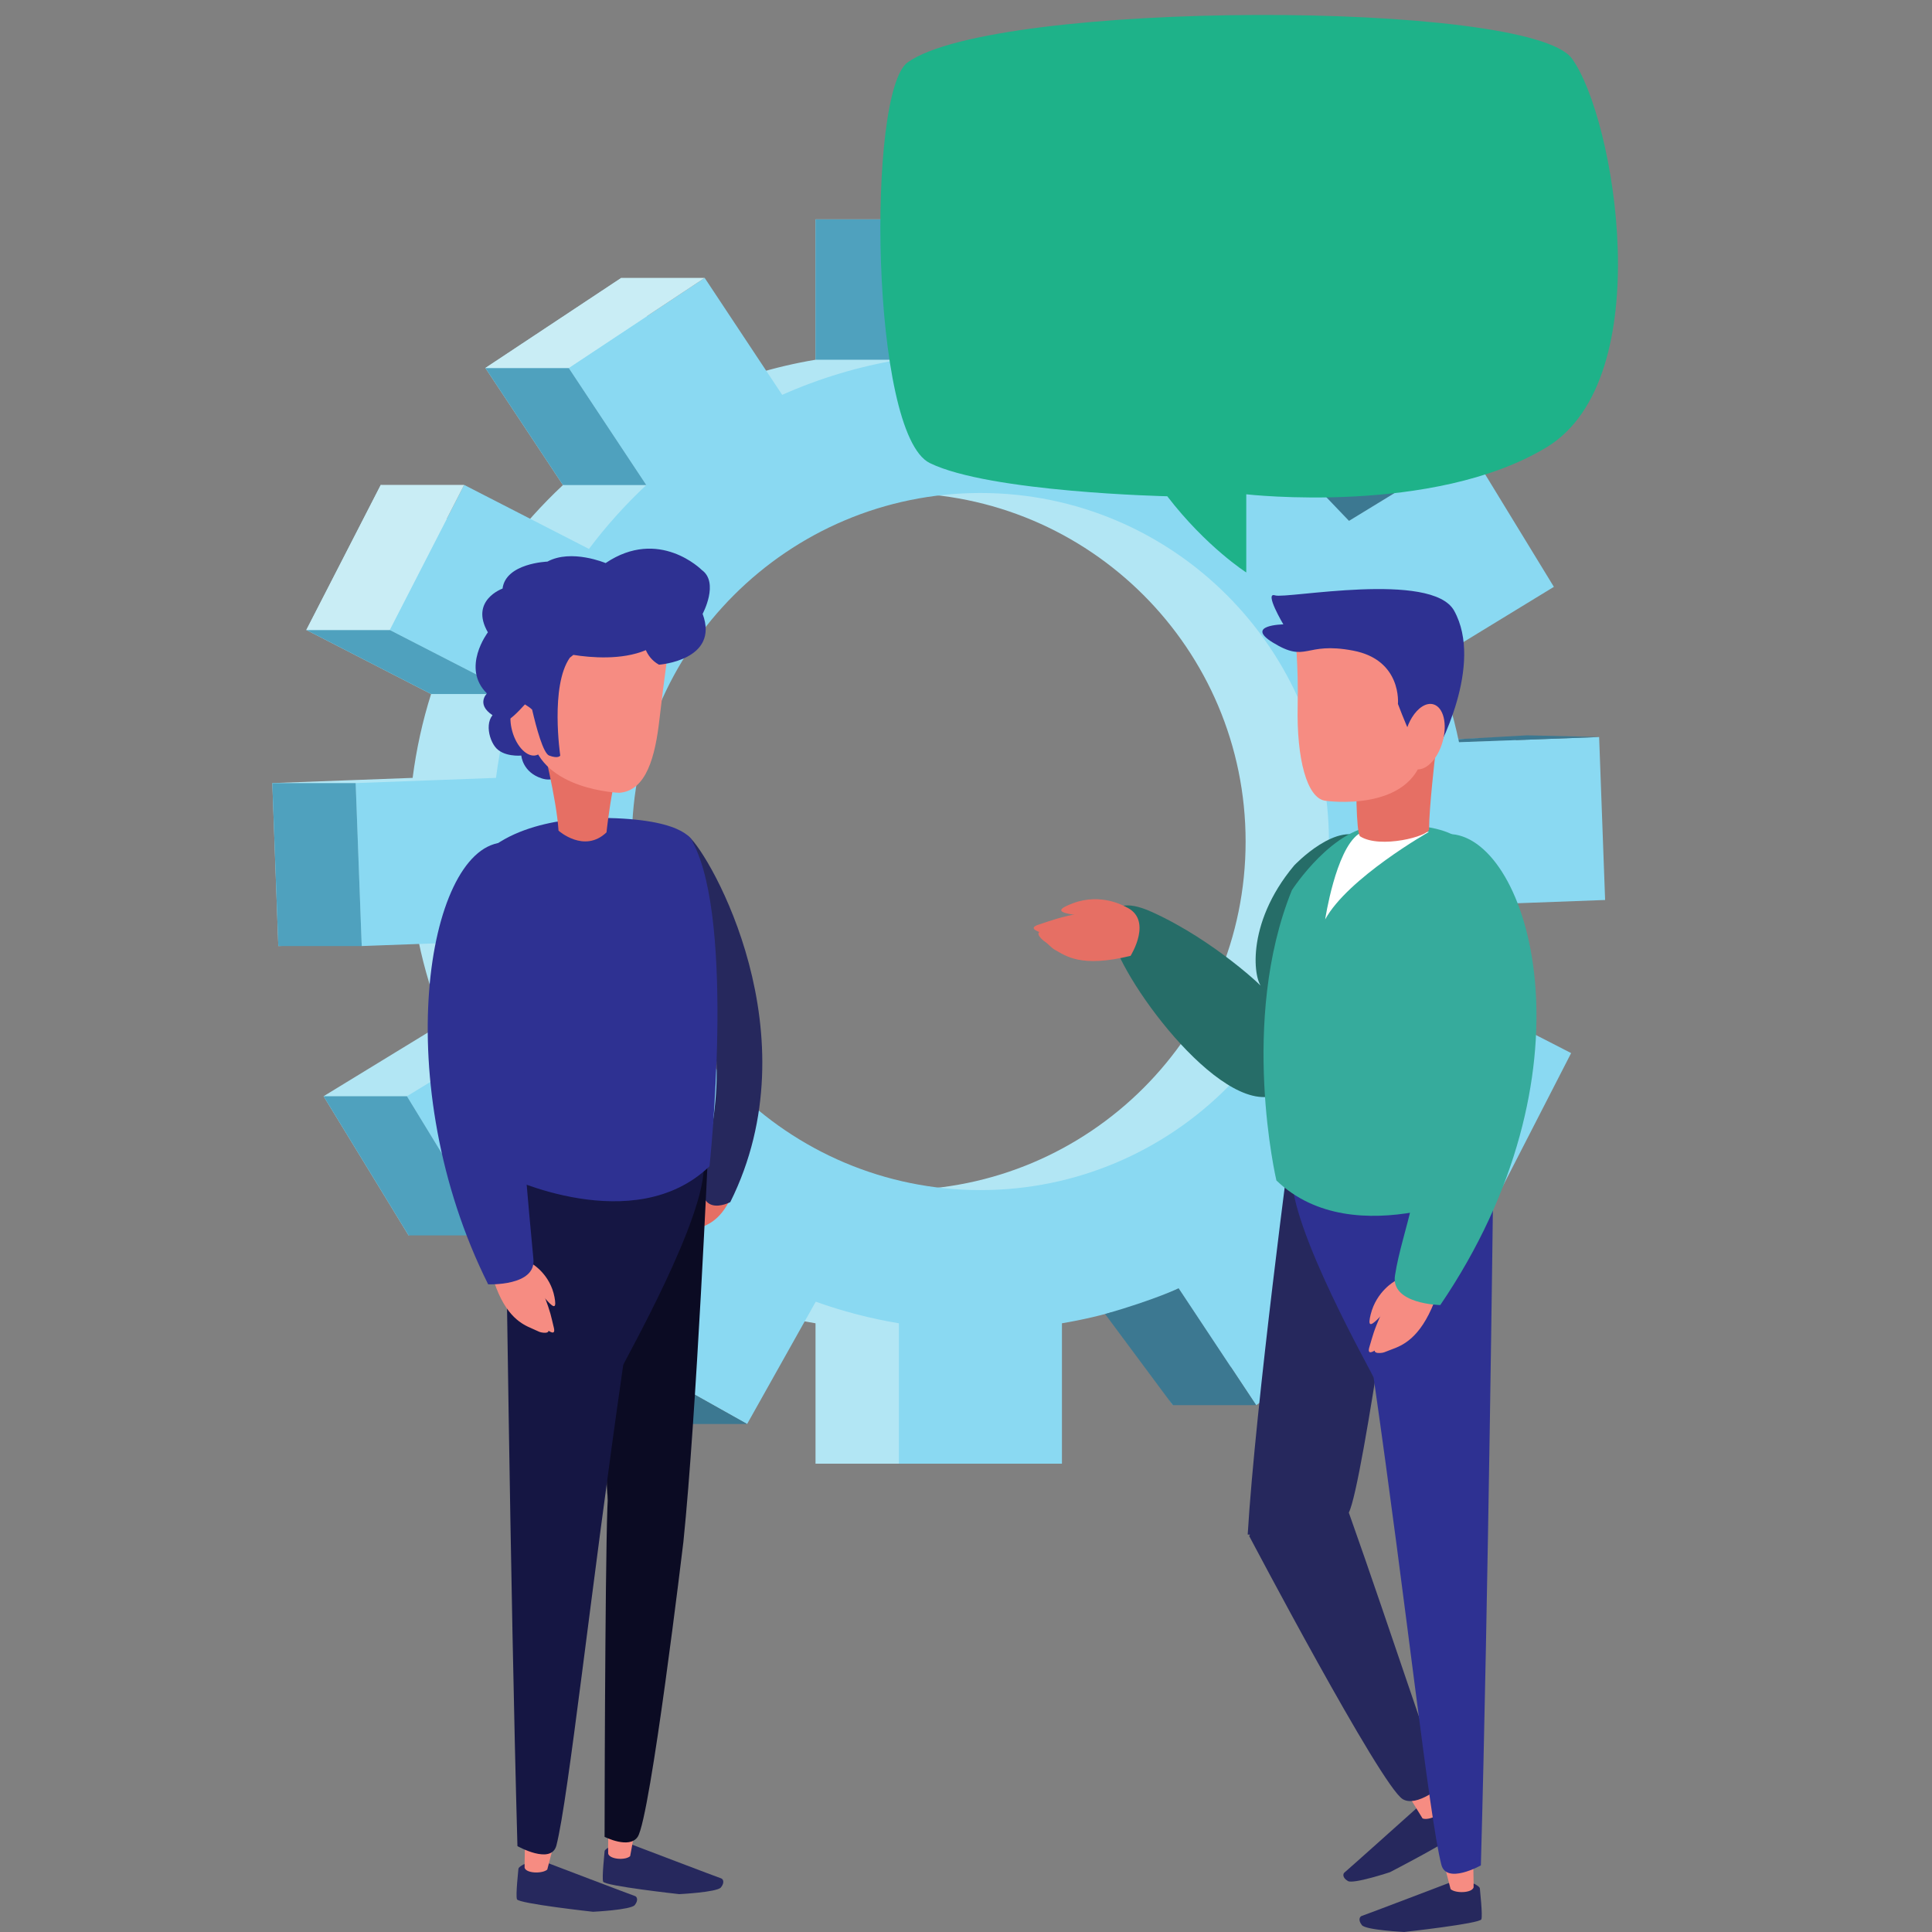 <?xml version="1.0" encoding="UTF-8"?>
<svg xmlns="http://www.w3.org/2000/svg" xmlns:xlink="http://www.w3.org/1999/xlink" width="300pt" height="300pt" viewBox="0 0 300 300" version="1.2">
<rect x="0" y="0" width="300" height="300" fill="#808080" stroke="none"/>
<g id="surface1">
<path style=" stroke:none;fill-rule:nonzero;fill:rgb(69.8%,90.199%,95.689%);fill-opacity:1;" d="M 139.293 184.797 C 109.398 184.797 85.172 160.562 85.172 130.672 C 85.172 100.785 109.398 76.551 139.293 76.551 C 169.184 76.551 193.418 100.785 193.418 130.672 C 193.418 160.562 169.184 184.797 139.293 184.797 Z M 214.516 140.559 L 236.305 139.75 L 235.363 114.445 L 213.602 115.25 C 212.691 110.84 211.383 106.574 209.746 102.48 L 228.336 91.125 L 215.141 69.516 L 196.527 80.883 C 193.609 77.527 190.402 74.426 186.938 71.625 L 197.598 52.613 L 175.516 40.223 L 164.863 59.215 C 160.715 57.734 156.398 56.605 151.953 55.859 L 151.953 34.066 L 126.633 34.066 L 126.633 55.859 C 120.289 56.926 114.215 58.777 108.512 61.312 L 96.473 43.152 L 75.367 57.141 L 87.414 75.32 C 84.168 78.359 81.18 81.672 78.508 85.238 L 59.129 75.293 L 47.566 97.82 L 66.938 107.766 C 65.613 111.961 64.652 116.312 64.074 120.789 L 42.285 121.598 L 43.219 146.902 L 64.984 146.098 C 65.891 150.508 67.199 154.77 68.84 158.863 L 50.246 170.223 L 63.445 191.832 L 82.055 180.469 C 84.98 183.824 88.184 186.918 91.648 189.723 L 80.98 208.734 L 103.066 221.121 L 113.719 202.125 C 117.871 203.613 122.184 204.738 126.633 205.48 L 126.633 227.277 L 151.953 227.277 L 151.953 205.48 C 158.297 204.418 164.367 202.566 170.074 200.031 L 182.109 218.191 L 203.219 204.207 L 191.172 186.027 C 194.418 182.984 197.406 179.672 200.078 176.105 L 219.457 186.055 L 231.02 163.523 L 211.648 153.586 C 212.977 149.387 213.934 145.031 214.516 140.559 "/>
<path style=" stroke:none;fill-rule:nonzero;fill:rgb(54.12%,85.1%,94.899%);fill-opacity:1;" d="M 152.238 184.797 C 122.348 184.797 98.113 160.562 98.113 130.672 C 98.113 100.785 122.348 76.551 152.238 76.551 C 182.129 76.551 206.355 100.785 206.355 130.672 C 206.355 160.562 182.129 184.797 152.238 184.797 Z M 227.457 140.559 L 249.242 139.75 L 248.312 114.445 L 226.551 115.25 C 225.637 110.84 224.328 106.574 222.691 102.48 L 241.285 91.125 L 228.086 69.516 L 209.473 80.883 C 206.547 77.527 203.344 74.426 199.883 71.625 L 210.547 52.613 L 188.457 40.223 L 177.809 59.215 C 173.66 57.734 169.344 56.605 164.898 55.859 L 164.898 34.066 L 139.578 34.066 L 139.578 55.859 C 133.23 56.926 127.164 58.777 121.457 61.312 L 109.422 43.152 L 88.312 57.141 L 100.359 75.32 C 97.113 78.359 94.125 81.672 91.453 85.238 L 72.074 75.293 L 60.512 97.82 L 79.879 107.766 C 78.555 111.961 77.598 116.312 77.016 120.789 L 55.227 121.598 L 56.168 146.902 L 77.926 146.098 C 78.836 150.508 80.145 154.77 81.785 158.863 L 63.191 170.223 L 76.391 191.832 L 95 180.469 C 97.922 183.824 101.129 186.918 104.594 189.723 L 93.93 208.734 L 116.012 221.121 L 126.668 202.125 C 130.816 203.613 135.129 204.738 139.578 205.48 L 139.578 227.277 L 164.898 227.277 L 164.898 205.48 C 171.242 204.418 177.312 202.566 183.016 200.031 L 195.055 218.191 L 216.164 204.207 L 204.117 186.027 C 207.363 182.984 210.352 179.672 213.02 176.105 L 232.402 186.055 L 243.965 163.523 L 224.594 153.586 C 225.918 149.387 226.875 145.031 227.457 140.559 "/>
<path style=" stroke:none;fill-rule:nonzero;fill:rgb(30.98%,63.139%,74.509%);fill-opacity:1;" d="M 100.359 75.32 L 88.312 57.141 L 75.367 57.141 L 87.414 75.32 L 100.359 75.32 "/>
<path style=" stroke:none;fill-rule:nonzero;fill:rgb(78.819%,92.94%,96.078%);fill-opacity:1;" d="M 88.312 57.141 L 109.422 43.152 L 96.473 43.152 L 75.367 57.141 L 88.312 57.141 "/>
<path style=" stroke:none;fill-rule:nonzero;fill:rgb(30.98%,63.139%,74.509%);fill-opacity:1;" d="M 47.566 97.82 L 60.512 97.82 L 79.879 107.766 L 66.938 107.766 L 47.566 97.82 "/>
<path style=" stroke:none;fill-rule:nonzero;fill:rgb(78.819%,92.94%,96.078%);fill-opacity:1;" d="M 47.566 97.82 L 60.512 97.82 L 72.074 75.293 L 59.129 75.293 L 47.566 97.82 "/>
<path style=" stroke:none;fill-rule:nonzero;fill:rgb(30.98%,63.139%,74.509%);fill-opacity:1;" d="M 139.578 55.859 L 139.578 34.066 L 126.633 34.066 L 126.633 55.859 L 139.578 55.859 "/>
<path style=" stroke:none;fill-rule:nonzero;fill:rgb(30.98%,63.139%,74.509%);fill-opacity:1;" d="M 76.391 191.832 L 63.191 170.223 L 50.246 170.223 L 63.445 191.832 L 76.391 191.832 "/>
<path style=" stroke:none;fill-rule:nonzero;fill:rgb(30.98%,63.139%,74.509%);fill-opacity:1;" d="M 56.168 146.902 L 43.219 146.902 L 42.285 121.598 L 55.227 121.598 L 56.168 146.902 "/>
<path style=" stroke:none;fill-rule:nonzero;fill:rgb(30.98%,63.139%,74.509%);fill-opacity:1;" d="M 80.98 208.734 L 93.93 208.734 L 104.594 189.723 L 91.648 189.723 L 80.98 208.734 "/>
<path style=" stroke:none;fill-rule:nonzero;fill:rgb(23.529%,47.06%,56.859%);fill-opacity:1;" d="M 116.012 221.121 L 93.93 208.734 L 80.98 208.734 L 103.066 221.121 L 116.012 221.121 "/>
<path style=" stroke:none;fill-rule:nonzero;fill:rgb(23.529%,47.06%,56.859%);fill-opacity:1;" d="M 195.055 218.191 L 183.016 200.031 C 183.016 200.031 179.52 201.758 171.598 204.043 L 182.109 218.191 L 195.055 218.191 "/>
<path style=" stroke:none;fill-rule:nonzero;fill:rgb(23.529%,47.06%,56.859%);fill-opacity:1;" d="M 209.207 180.789 C 209.207 180.789 212.496 177.324 213.02 176.105 L 232.402 186.055 L 219.457 186.055 L 209.207 180.789 "/>
<path style=" stroke:none;fill-rule:nonzero;fill:rgb(23.529%,47.06%,56.859%);fill-opacity:1;" d="M 248.312 114.445 L 226.551 115.25 L 226.449 114.777 L 237.137 114.18 L 248.312 114.445 "/>
<path style=" stroke:none;fill-rule:nonzero;fill:rgb(23.529%,47.06%,56.859%);fill-opacity:1;" d="M 204.461 75.645 C 204.461 75.645 208.203 79.57 209.473 80.883 L 228.086 69.516 L 215.141 69.516 L 204.461 75.645 "/>
<path style=" stroke:none;fill-rule:nonzero;fill:rgb(23.529%,47.06%,56.859%);fill-opacity:1;" d="M 177.809 59.215 L 188.457 40.223 L 175.516 40.223 L 166.578 56.16 L 177.809 59.215 "/>
<path style=" stroke:none;fill-rule:nonzero;fill:rgb(14.899%,42.749%,40.779%);fill-opacity:1;" d="M 200.953 134.395 C 200.953 134.395 207.832 127.098 212.07 130.391 C 218.527 135.406 216.352 155.289 199.59 169.168 C 191.867 175.562 175.535 154.449 172.828 146.074 C 172.828 146.074 170.277 137.711 178.926 141.637 C 188.707 146.082 196.594 153.734 196.098 153.43 C 194.676 152.555 193.242 143.602 200.953 134.395 "/>
<path style=" stroke:none;fill-rule:nonzero;fill:rgb(90.199%,43.529%,39.22%);fill-opacity:1;" d="M 174.723 140.785 C 174.723 140.785 171.059 138.586 166.625 140.25 C 162.195 141.914 165.902 142.055 176.438 142.973 L 174.723 140.785 "/>
<path style=" stroke:none;fill-rule:nonzero;fill:rgb(90.199%,43.529%,39.22%);fill-opacity:1;" d="M 174.723 140.785 C 174.723 140.785 172.18 140.867 168.117 141.711 C 164.051 142.555 163.832 142.75 161.285 143.57 C 159.527 144.141 161.312 144.66 161.398 144.734 C 161.453 144.781 161.141 144.715 161.285 145.176 C 161.379 145.465 161.938 146.055 162.332 146.277 C 162.578 146.418 163.336 147.223 163.711 147.434 C 165.523 148.438 167.793 150.309 175.551 148.426 C 175.551 148.426 179.184 142.684 174.723 140.785 "/>
<path style=" stroke:none;fill-rule:nonzero;fill:rgb(14.899%,15.689%,36.469%);fill-opacity:1;" d="M 200.582 175.895 C 200.582 175.895 194.941 218.195 193.742 238.285 C 193.742 238.285 207.27 239.082 209.461 234.828 C 211.652 230.57 218.344 181.684 218.344 181.684 L 200.582 175.895 "/>
<path style=" stroke:none;fill-rule:nonzero;fill:rgb(14.899%,15.689%,36.469%);fill-opacity:1;" d="M 223.281 279.836 C 223.281 279.836 224.246 279.93 224.359 280.195 C 224.473 280.457 226.262 283.883 226.293 284.59 C 226.332 285.297 215.816 290.719 215.816 290.719 C 215.816 290.719 210.164 292.586 209.309 292.09 C 208.449 291.594 208.492 290.961 208.789 290.746 C 209.086 290.527 220.016 280.734 220.016 280.734 L 223.281 279.836 "/>
<path style=" stroke:none;fill-rule:nonzero;fill:rgb(14.899%,15.689%,36.469%);fill-opacity:1;" d="M 228.914 292.512 C 228.914 292.512 229.785 292.941 229.793 293.23 C 229.801 293.516 230.246 297.352 230.027 298.027 C 229.801 298.695 218.043 299.996 218.043 299.996 C 218.043 299.996 212.098 299.707 211.477 298.938 C 210.855 298.168 211.121 297.594 211.477 297.496 C 211.832 297.402 225.543 292.172 225.543 292.172 L 228.914 292.512 "/>
<path style=" stroke:none;fill-rule:nonzero;fill:rgb(96.469%,54.9%,50.98%);fill-opacity:1;" d="M 228.711 287.055 C 228.711 287.055 228.852 292.965 228.82 293.074 C 228.539 293.973 226.004 294.023 225.25 293.344 L 223.77 287.656 L 228.711 287.055 "/>
<path style=" stroke:none;fill-rule:nonzero;fill:rgb(96.469%,54.9%,50.98%);fill-opacity:1;" d="M 221.77 275.172 C 221.77 275.172 223.965 280.617 223.977 280.773 C 224.055 281.707 221.836 282.742 220.891 282.363 L 217.746 277.246 L 221.77 275.172 "/>
<path style=" stroke:none;fill-rule:nonzero;fill:rgb(14.899%,15.689%,36.469%);fill-opacity:1;" d="M 201.215 226.723 C 201.215 226.723 206.078 227.539 207.09 228.812 C 208.102 230.082 220.414 267.008 223.984 277.211 C 223.984 277.211 220.027 280.699 217.816 279.371 C 214.422 277.328 193.973 238.508 193.973 238.508 L 201.215 226.723 "/>
<path style=" stroke:none;fill-rule:nonzero;fill:rgb(18.039%,19.22%,57.249%);fill-opacity:1;" d="M 216.57 180.953 C 216.422 183.113 200.762 179.973 200.613 182.184 C 200.078 190.469 213.32 213.617 213.297 213.918 C 218.438 249.617 221.898 282.02 223.809 289.539 C 224.598 292.664 229.949 289.656 229.949 289.656 C 231.086 249.078 231.859 184.309 231.859 184.309 C 227.832 181.637 222.039 180.898 216.57 180.953 "/>
<path style=" stroke:none;fill-rule:nonzero;fill:rgb(21.179%,67.059%,61.179%);fill-opacity:1;" d="M 214.273 128.211 C 214.273 128.211 226.344 126.938 228.535 132.562 C 228.535 132.562 233.973 152.055 231.859 184.309 C 231.859 184.309 210.41 195.043 198.199 183.301 C 198.199 183.301 192.375 158.523 200.602 138.227 C 200.602 138.227 207.078 128.176 214.273 128.211 "/>
<path style=" stroke:none;fill-rule:nonzero;fill:rgb(100%,100%,100%);fill-opacity:1;" d="M 221.902 129.168 C 221.902 129.168 209.285 136.328 205.773 142.766 C 205.773 142.766 207.383 132.062 210.938 129.516 L 221.902 129.168 "/>
<path style=" stroke:none;fill-rule:nonzero;fill:rgb(90.199%,43.529%,39.22%);fill-opacity:1;" d="M 222.855 117.344 C 222.855 117.344 221.902 125.484 221.902 128.773 C 221.902 129.836 214.301 131.848 211.203 129.871 C 210.535 129.449 210.59 120.391 210.59 120.391 L 222.855 117.344 "/>
<path style=" stroke:none;fill-rule:nonzero;fill:rgb(96.469%,54.9%,50.98%);fill-opacity:1;" d="M 218.66 96.52 C 218.66 96.52 208.035 91.652 201.082 98.422 C 201.082 98.422 201.645 103.094 201.5 109.668 C 201.328 117.711 202.906 124.027 205.852 124.348 C 205.852 124.348 219.199 126.281 221.07 116.934 C 222.746 108.52 221.863 98.68 218.66 96.52 "/>
<path style=" stroke:none;fill-rule:nonzero;fill:rgb(18.039%,19.22%,57.249%);fill-opacity:1;" d="M 217.07 109.305 C 217.07 109.305 217.738 102.477 210.105 101.027 C 202.473 99.578 202.988 103.055 197.648 99.773 C 193.203 97.043 199.277 96.953 199.277 96.953 C 199.277 96.953 196.254 91.871 197.988 92.449 C 199.727 93.027 222.336 88.625 225.793 94.824 C 230.438 103.176 223.402 116.484 222.211 118.219 C 221.02 119.957 217.07 109.305 217.07 109.305 "/>
<path style=" stroke:none;fill-rule:nonzero;fill:rgb(96.469%,54.9%,50.98%);fill-opacity:1;" d="M 218.312 113.582 C 217.527 116.348 218.168 118.957 219.734 119.402 C 221.309 119.848 223.219 117.957 224.004 115.188 C 224.785 112.418 224.145 109.816 222.574 109.367 C 221.457 109.051 220.172 109.91 219.238 111.426 C 218.859 112.047 218.539 112.777 218.312 113.582 "/>
<path style=" stroke:none;fill-rule:nonzero;fill:rgb(96.469%,54.9%,50.98%);fill-opacity:1;" d="M 216.59 198.934 C 216.59 198.934 213.742 200.477 212.84 204.094 C 211.945 207.711 214.246 204.441 219.633 198.48 L 216.59 198.934 "/>
<path style=" stroke:none;fill-rule:nonzero;fill:rgb(96.469%,54.9%,50.98%);fill-opacity:1;" d="M 216.867 199.418 C 216.867 199.418 215.773 201.02 214.492 203.969 C 213.215 206.922 213.242 207.16 212.637 209.168 C 212.219 210.555 213.379 209.742 213.465 209.723 C 213.52 209.715 213.336 209.875 213.711 210.035 C 213.941 210.133 214.594 210.109 214.918 209.992 C 215.125 209.914 215.84 209.637 216.152 209.516 C 217.648 208.953 220.461 207.934 222.723 202.156 C 222.723 202.156 220.16 197.707 216.867 199.418 "/>
<path style=" stroke:none;fill-rule:nonzero;fill:rgb(21.179%,67.059%,61.179%);fill-opacity:1;" d="M 218.074 138.812 C 218.074 138.812 220.738 128.656 226.023 129.602 C 237.957 131.719 247.984 166.867 223.645 202.648 C 223.645 202.648 215.914 202.52 216.613 198.051 C 217.781 190.531 221.492 184.156 220.629 169.492 C 220.238 162.754 215.566 151.137 218.074 138.812 "/>
<path style=" stroke:none;fill-rule:nonzero;fill:rgb(11.76%,69.8%,53.729%);fill-opacity:1;" d="M 193.52 88.891 C 193.52 88.891 187.32 84.945 181.25 77.059 C 181.25 77.059 153.621 76.449 144.371 71.898 C 135.121 67.344 134.57 14.234 140.941 9.684 C 154.547 -0.027 237.395 -0.027 244.074 9.078 C 250.746 18.176 257.727 58.844 240.129 69.469 C 222.523 80.09 193.52 76.754 193.52 76.754 L 193.52 88.891 "/>
<path style=" stroke:none;fill-rule:nonzero;fill:rgb(18.039%,19.22%,57.249%);fill-opacity:1;" d="M 88.102 118.395 C 88.102 118.395 87.164 121.832 84.141 120.875 C 81.121 119.918 80.949 117.324 80.949 117.324 C 80.949 117.324 78.078 117.609 76.84 115.918 C 75.598 114.227 75.172 110.738 78.023 110.172 C 80.867 109.605 83.258 111.848 83.258 111.848 L 88.102 118.395 "/>
<path style=" stroke:none;fill-rule:nonzero;fill:rgb(14.899%,15.689%,36.469%);fill-opacity:1;" d="M 94.75 286.738 C 94.75 286.738 93.891 287.164 93.883 287.449 C 93.879 287.734 93.438 291.52 93.656 292.18 C 93.879 292.844 105.469 294.121 105.469 294.121 C 105.469 294.121 111.336 293.832 111.945 293.078 C 112.559 292.32 112.301 291.754 111.945 291.66 C 111.598 291.562 98.074 286.406 98.074 286.406 L 94.75 286.738 "/>
<path style=" stroke:none;fill-rule:nonzero;fill:rgb(14.899%,15.689%,36.469%);fill-opacity:1;" d="M 81.363 289.477 C 81.363 289.477 80.508 289.902 80.5 290.184 C 80.488 290.473 80.051 294.258 80.27 294.918 C 80.488 295.582 92.082 296.859 92.082 296.859 C 92.082 296.859 97.949 296.574 98.562 295.82 C 99.176 295.059 98.91 294.492 98.562 294.402 C 98.211 294.305 84.691 289.145 84.691 289.145 L 81.363 289.477 "/>
<path style=" stroke:none;fill-rule:nonzero;fill:rgb(90.199%,43.529%,39.22%);fill-opacity:1;" d="M 108.844 182.492 C 108.844 182.492 106.543 183.855 105.984 186.77 C 105.414 189.688 107.168 186.98 111.355 181.984 L 108.844 182.492 "/>
<path style=" stroke:none;fill-rule:nonzero;fill:rgb(90.199%,43.529%,39.22%);fill-opacity:1;" d="M 109.113 182.469 C 109.113 182.469 108.281 183.793 107.367 186.199 C 106.453 188.605 106.488 188.793 106.086 190.41 C 105.805 191.535 106.73 190.832 106.805 190.816 C 106.848 190.809 106.703 190.941 107.023 191.051 C 107.223 191.117 107.762 191.07 108.027 190.957 C 108.195 190.887 108.773 190.633 109.031 190.523 C 110.246 190.004 112.539 189.055 114.129 184.359 C 114.129 184.359 111.773 180.949 109.113 182.469 "/>
<path style=" stroke:none;fill-rule:nonzero;fill:rgb(96.469%,54.9%,50.98%);fill-opacity:1;" d="M 81.57 284.102 C 81.57 284.102 81.426 289.93 81.461 290.035 C 81.73 290.918 84.238 290.973 84.98 290.305 L 86.441 284.695 L 81.57 284.102 "/>
<path style=" stroke:none;fill-rule:nonzero;fill:rgb(96.469%,54.9%,50.98%);fill-opacity:1;" d="M 94.492 281.91 C 94.492 281.91 94.395 287.699 94.438 287.848 C 94.699 288.734 97.105 288.902 97.848 288.223 L 98.934 282.398 L 94.492 281.91 "/>
<path style=" stroke:none;fill-rule:nonzero;fill:rgb(14.899%,15.689%,36.469%);fill-opacity:1;" d="M 104.766 147.051 C 104.766 147.051 103.629 126.992 106.965 129.895 C 110.309 132.793 126.348 160.695 113.395 186.668 C 113.395 186.668 107.332 189.852 109.445 180.766 C 111.57 171.676 113.633 157.188 104.766 147.051 "/>
<path style=" stroke:none;fill-rule:nonzero;fill:rgb(4.309%,4.309%,13.73%);fill-opacity:1;" d="M 110.004 177.719 C 110.004 177.719 108.145 219.734 106.117 239.418 C 106.117 239.418 95.535 237.703 94.465 233.176 C 93.395 228.648 95.414 180.051 95.414 180.051 L 110.004 177.719 "/>
<path style=" stroke:none;fill-rule:nonzero;fill:rgb(8.24%,8.629%,26.27%);fill-opacity:1;" d="M 93.535 179.469 C 93.684 181.602 109.129 178.504 109.273 180.684 C 109.797 188.852 96.746 211.68 96.77 211.98 C 91.691 247.184 88.289 279.137 86.402 286.547 C 85.617 289.633 80.348 286.664 80.348 286.664 C 79.223 246.648 78.465 182.777 78.465 182.777 C 82.438 180.145 88.145 179.414 93.535 179.469 "/>
<path style=" stroke:none;fill-rule:nonzero;fill:rgb(18.039%,19.22%,57.249%);fill-opacity:1;" d="M 94.508 127.023 C 94.508 127.023 82.371 126.312 75.609 132.223 C 75.609 132.223 67.707 167.523 78.465 182.621 C 78.465 182.621 98.453 192.363 110.172 181.098 C 110.172 181.098 114.242 143.312 107.594 130.824 C 107.594 130.824 107.004 127.309 94.508 127.023 "/>
<path style=" stroke:none;fill-rule:nonzero;fill:rgb(90.199%,43.529%,39.22%);fill-opacity:1;" d="M 84.141 115.109 C 84.141 115.109 86.41 123.926 86.727 128.984 C 86.727 128.984 90.723 132.559 94.18 129.246 C 94.18 129.246 95.52 116.004 98.336 113.973 C 101.152 111.941 84.141 115.109 84.141 115.109 "/>
<path style=" stroke:none;fill-rule:nonzero;fill:rgb(96.469%,54.9%,50.98%);fill-opacity:1;" d="M 84.68 96.664 C 84.68 96.664 98.023 92.539 104.113 98.469 C 104.113 98.469 103.051 105.945 102.402 111.672 C 101.758 117.391 100.391 122.809 96.156 123.105 C 96.156 123.105 84.203 122.727 82.574 114.543 C 81.098 107.176 81.871 98.555 84.68 96.664 "/>
<path style=" stroke:none;fill-rule:nonzero;fill:rgb(96.469%,54.9%,50.98%);fill-opacity:1;" d="M 84.539 112.172 C 85.223 114.598 84.664 116.879 83.281 117.27 C 81.91 117.656 80.238 116.008 79.551 113.578 C 78.867 111.152 79.426 108.871 80.801 108.484 C 82.18 108.094 83.852 109.742 84.539 112.172 "/>
<path style=" stroke:none;fill-rule:nonzero;fill:rgb(96.469%,54.9%,50.98%);fill-opacity:1;" d="M 82.793 196.352 C 82.793 196.352 85.445 197.957 86.098 201.398 C 86.75 204.844 84.73 201.645 79.895 195.75 L 82.793 196.352 "/>
<path style=" stroke:none;fill-rule:nonzero;fill:rgb(96.469%,54.9%,50.98%);fill-opacity:1;" d="M 82.504 196.789 C 82.504 196.789 83.461 198.355 84.516 201.191 C 85.57 204.027 85.531 204.254 86 206.16 C 86.32 207.492 85.25 206.656 85.172 206.641 C 85.117 206.633 85.285 206.789 84.914 206.918 C 84.688 206.996 84.059 206.938 83.754 206.809 C 83.562 206.727 82.891 206.422 82.602 206.293 C 81.195 205.676 78.551 204.559 76.715 199.02 C 76.715 199.02 79.438 195 82.504 196.789 "/>
<path style=" stroke:none;fill-rule:nonzero;fill:rgb(18.039%,19.22%,57.249%);fill-opacity:1;" d="M 84.887 139.934 C 84.887 139.934 82.918 130.266 77.785 130.848 C 66.199 132.156 60.277 168.348 75.801 199.43 C 75.801 199.43 83.238 199.75 82.828 195.523 C 82.141 188.41 80.438 169.066 80.637 168.535 C 82.289 164.055 86.574 151.625 84.887 139.934 "/>
<path style=" stroke:none;fill-rule:nonzero;fill:rgb(4.309%,4.309%,13.73%);fill-opacity:1;" d="M 97.668 230.812 C 97.668 230.812 94.879 230.336 94.461 231.848 C 94.035 233.363 93.879 274.562 93.879 285.223 C 93.879 285.223 97.723 287.176 99.02 285.223 C 101.016 282.215 106.117 239.418 106.117 239.418 L 97.668 230.812 "/>
<path style=" stroke:none;fill-rule:nonzero;fill:rgb(18.039%,19.22%,57.249%);fill-opacity:1;" d="M 108.965 88.5 C 108.965 88.5 102.344 81.836 94.039 87.434 C 94.039 87.434 88.73 85.191 85 87.207 C 85 87.207 78.531 87.434 78.035 91.395 C 78.035 91.395 72.895 93.211 75.758 98.188 C 75.758 98.188 71.566 103.699 75.613 107.68 C 75.613 107.68 73.605 109.602 77.16 111.457 C 77.16 111.457 77.898 111.656 78.648 111.824 C 79.09 111.926 80.465 110.531 81.512 109.379 C 81.895 109.613 82.363 109.926 82.629 110.195 C 83.293 113.055 84.359 116.984 85.273 117.324 C 86.723 117.863 86.996 117.324 86.996 117.324 C 86.996 117.324 85.398 106.527 88.484 102.129 C 88.664 101.98 88.848 101.836 89.031 101.691 C 91.719 102.117 96.543 102.535 100.289 100.953 C 100.59 101.641 101.18 102.586 102.332 103.215 C 102.332 103.215 111.781 102.531 109.102 95.32 C 109.102 95.32 111.719 90.473 108.965 88.5 "/>
</g>
</svg>
